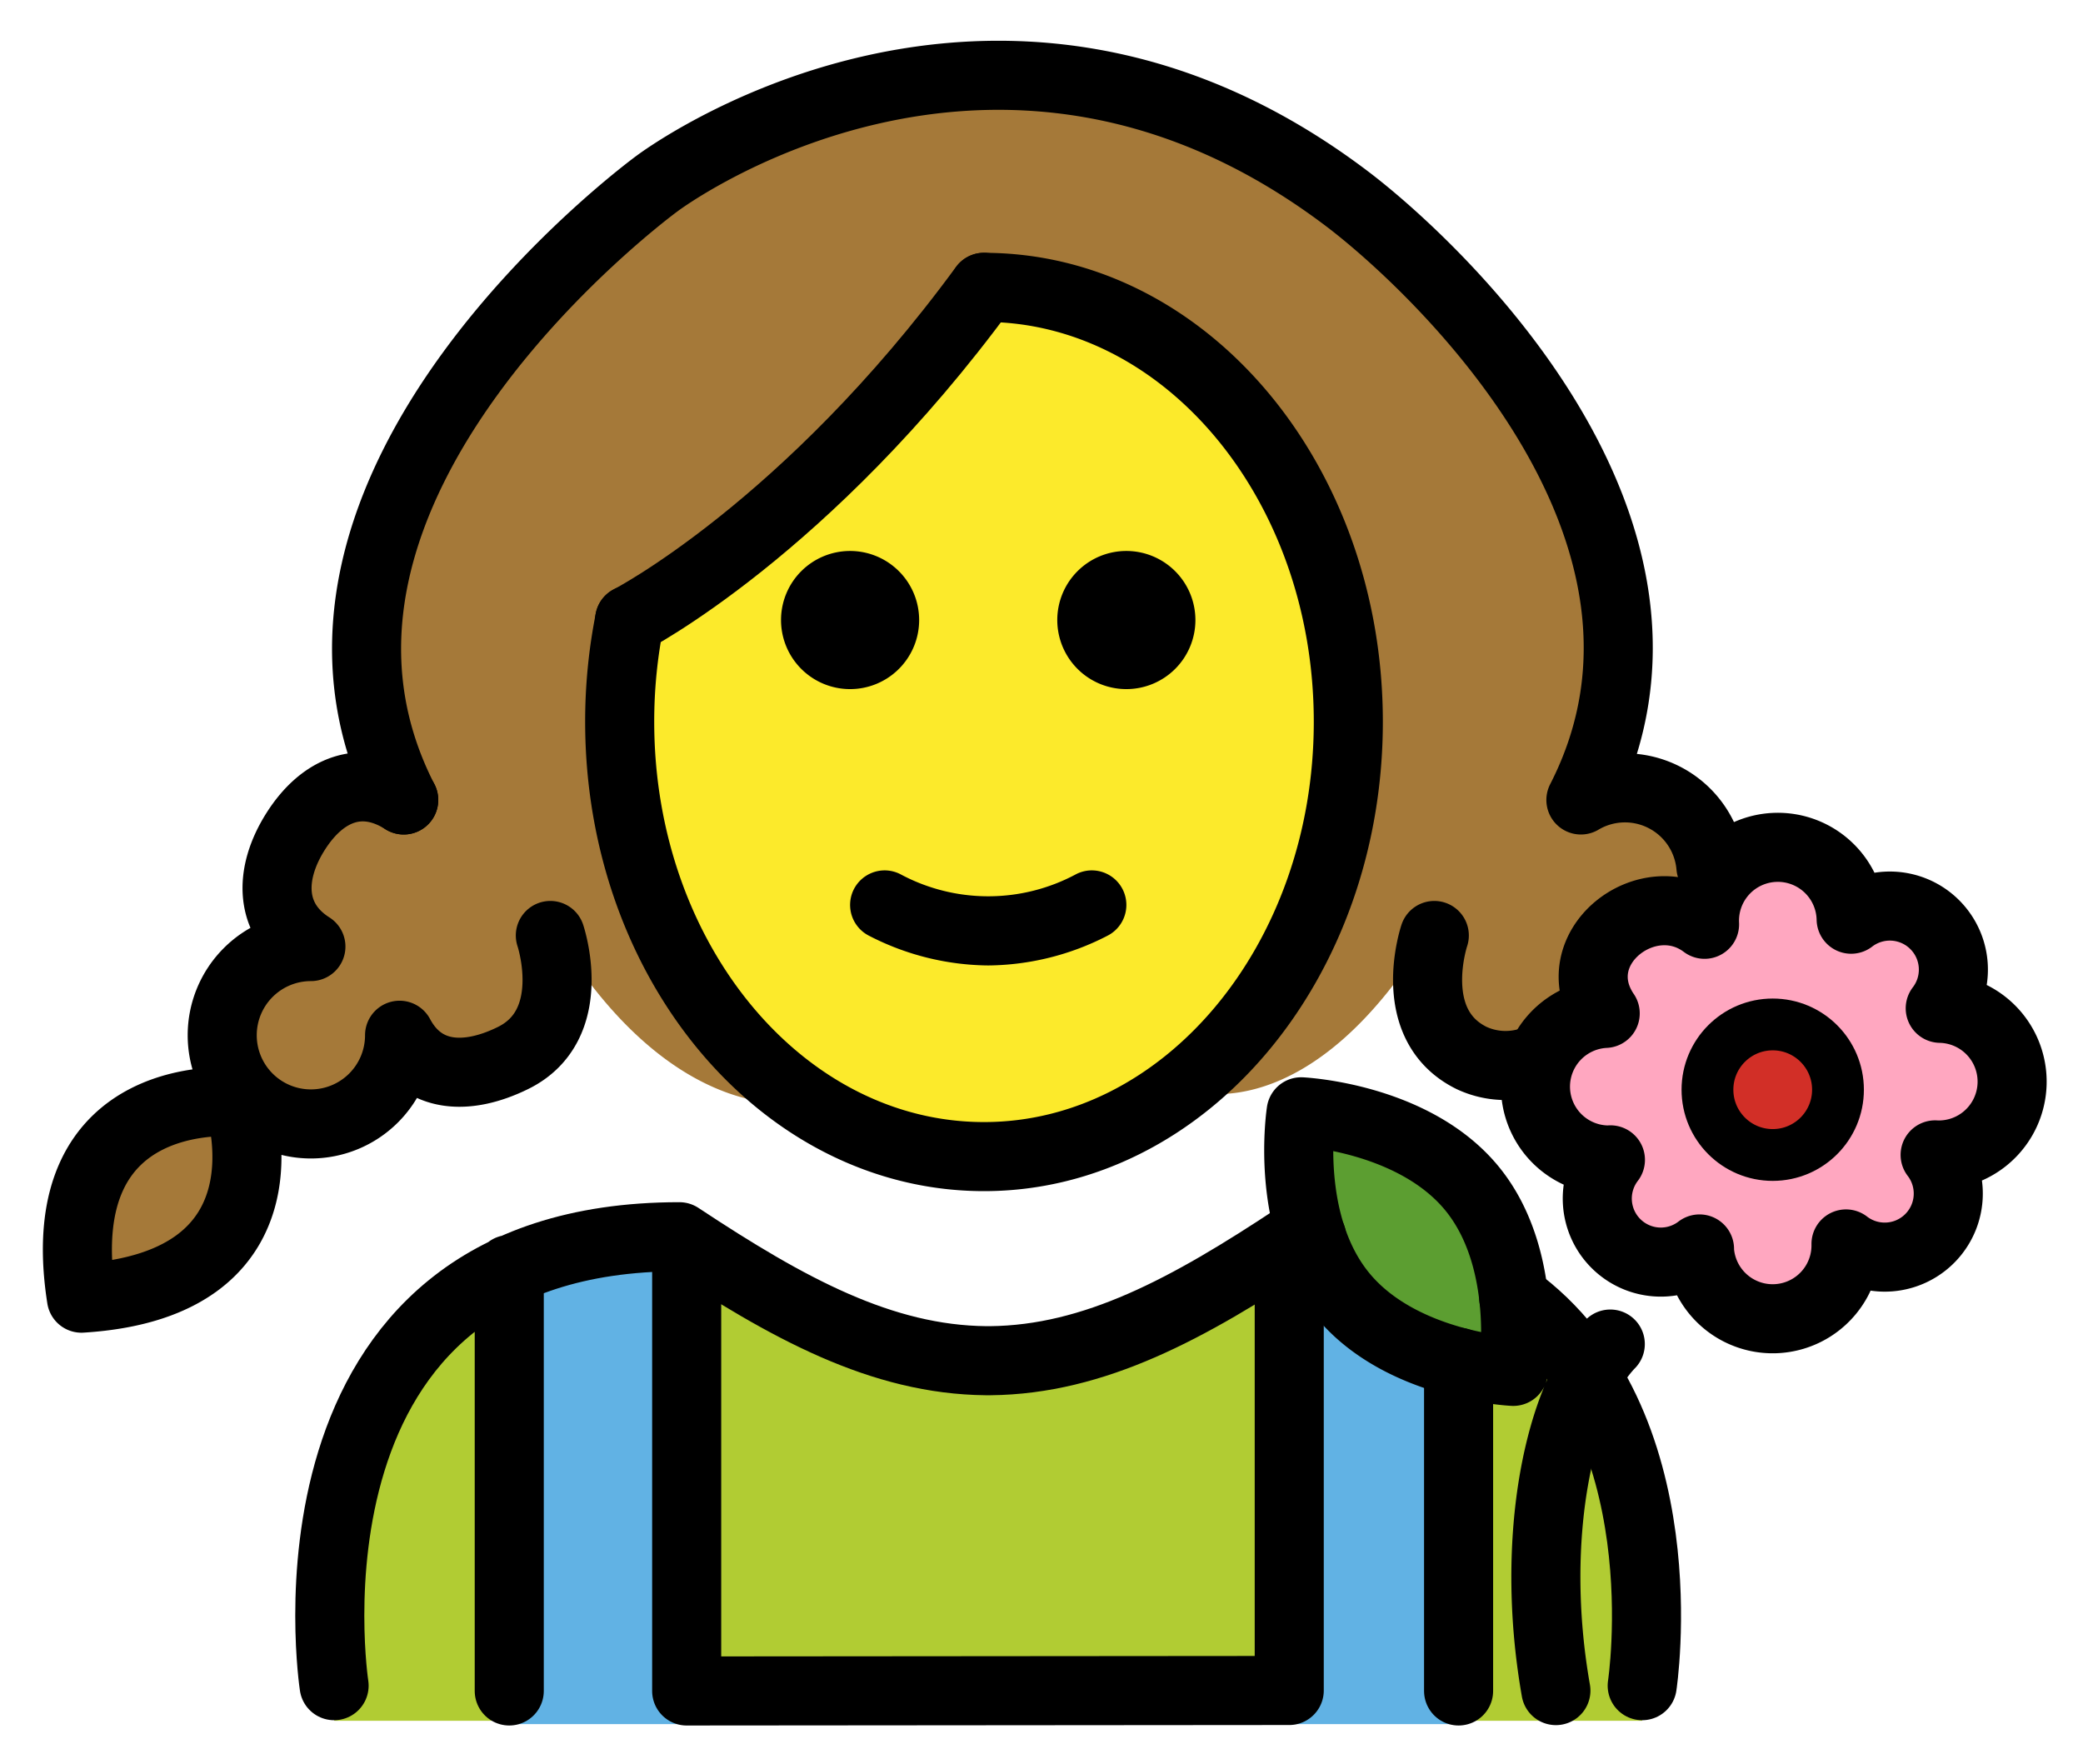 <svg xmlns="http://www.w3.org/2000/svg" role="img" viewBox="7.22 11.47 60.32 51.07"><title>E341.svg</title><g id="color"><path fill="#b1cc33" d="M54.775,61.298s2-14.02-10-14.02c-3.192,2.128-5.926,3.598-9,3.592H35.9c-3.074.006-5.808-1.464-9-3.592-12,0-10,14.02-10,14.02"/><path fill="#61b2e4" d="M21.967 47.318H26.255V61.345H21.967zM44.436 47.318H48.724V61.345H44.436z"/><path fill="#61b2e4" d="M21.967 59.66H49.458V61.394H21.967z"/><path fill="#ffa7c0" stroke="#ffa7c0" stroke-miterlimit="10" d="M54.185,42.561l.103,2.882a1.681,1.681,0,0,0,2.355,2.36l.001.001A1.941,1.941,0,0,0,60.525,47.67h.001a1.681,1.681,0,0,0,2.359-2.358h0a1.942,1.942,0,1,0,.135-3.881,1.681,1.681,0,0,0-2.354-2.361h-.005a1.94,1.94,0,0,0-3.879.115l-.015.013c-1.511-1.118-3.772.653-2.618,2.365v.001a1.941,1.941,0,0,0,.136,3.88"/><path fill="#5c9e31" d="M49.849,45.887c1.696,2.075,1.192,5.293,1.192,5.293s-3.254-.147-4.95-2.223-1.192-5.293-1.192-5.293S48.153,43.813,49.849,45.887Z"/><circle cx="58.555" cy="43.024" r="1.89" fill="#d22f27"/><circle cx="58.555" cy="43.024" r="1.89" fill="#d22f27"/><path fill="#a57939" d="M9.579,48.725c6.352-.394,4.558-5.676,4.558-5.676S8.592,42.438,9.579,48.725Z"/></g><g id="skin"><path fill="#fcea2b" d="M42.035,22.014c1.45,2.381,4.545,5.567,4.545,8.791,0,7.828-4.418,14.154-10.68,14.154s-10.675-6.146-10.675-13.974c0-1.44,3.561-2.51,6.252-4.936C34.546,23.282,34.756,17.153,42.035,22.014Z"/></g><g id="hair"><path fill="#a57939" d="M53.125,41.111c-.69,1.28-1.99,1.3-3.29.66-1.95-.96-1.08-3.55-1.08-3.55-3.6,6.11-7.12,4.82-7.15,4.81,4.58-1.82,4.659-7.965,4.659-14.295,0-2.94-1.841-4.093-3.071-6.353l-1.578-1.372-1.28-.5-.79.16-.67-.42-1.73-.15-.78-.02-1.76.23-.663,2.76-4.609,4.253s-3.531,1.038-3.725,1.412c-2.913,5.62.436,12.805,5.006,14.635-.03.01-3.86.96-7.46-5.15,0,0,.88,2.59-1.08,3.55-1.3.64-2.6.62-3.28-.66a2.57,2.57,0,1,1-2.57-2.57c-1.23-.77-1.22-2.11-.45-3.33.78-1.22,1.91-1.69,3.14-.91-4.67-9.1,7.33-17.85,7.33-17.85l7.79-2.66,2.15.16,1.29.24h1.33l6.86,2.26h.39l-.07.24c1.87,1.48,11.22,9.4,7.02,17.61,1.22-.78,2.35-.31,3.13.91.77,1.22.293,2.068-.937,2.838"/></g><g id="line"><path d="M41.837 29.424a2 2 0 1 1-2-2 2.001 2.001 0 0 1 2 2M33.837 29.424a2 2 0 1 1-2-2 2.001 2.001 0 0 1 2 2M35.837 39.426a7.653 7.653 0 0 1-3.447-.858 1 1 0 1 1 .895-1.789 5.378 5.378 0 0 0 5.105 0 1 1 0 0 1 .895 1.789A7.653 7.653 0 0 1 35.837 39.426z"/><path fill="none" stroke="#000" stroke-linecap="round" stroke-linejoin="round" stroke-width="2" d="M16.895 60.281s-2-13 10-13c3.16 2.09 5.86 3.56 8.88 3.59h.12c3.02-.03 5.73-1.5 8.88-3.59.15 0 .29 0 .43.01M51.055 49.051c4.9 3.55 3.72 11.23 3.72 11.23M21.967 48.23L21.967 60.434M49.458 50.916L49.458 60.434"/><path fill="none" stroke="#000" stroke-linecap="round" stroke-linejoin="round" stroke-width="2" d="M27.105 47.533L27.105 60.434 44.554 60.42 44.554 47.513M16.223 38.879C15 38.105 15.005 36.77 15.78 35.547s1.908-1.688 3.131-.913M18.791 41.447a2.568 2.568 0 1 1-2.568-2.568M9.579 49.06c6.352-.394 4.558-5.676 4.558-5.676S8.592 42.772 9.579 49.06zM23.157 38.558s.873 2.585-1.079 3.547c-1.299.64-2.606.62-3.287-.658"/><path fill="none" stroke="#000" stroke-linecap="round" stroke-linejoin="round" stroke-width="2" d="M18.911 34.634c-4.662-9.099 7.338-17.851 7.338-17.851s9.708-7.337 19.983.446C48.624 19.04 57.042 26.746 53 34.634M53 34.634A2.498 2.498 0 0 1 56.765 36.57M51.654 42.168a2.331 2.331 0 0 1-1.82-.063c-1.952-.962-1.079-3.547-1.079-3.547"/><path fill="none" stroke="#000" stroke-linecap="round" stroke-linejoin="round" stroke-width="2" d="M35.715 19.791c5.82 0 10.55 5.63 10.55 12.58s-4.73 12.59-10.55 12.59c-5.83 0-10.55-5.64-10.55-12.59a14.982 14.982 0 0 1 .29-2.95M49.849 45.887c1.696 2.075 1.192 5.293 1.192 5.293s-3.254-.147-4.95-2.223-1.192-5.293-1.192-5.293S48.153 43.813 49.849 45.887zM53.851 50.389c-1.46 1.507-2.359 5.579-1.575 10.034M56.581 38.234a2.124 2.124 0 1 1 4.245-.147M63.259 44.912a2.124 2.124 0 1 0 .147-4.245M63.406 40.667a1.84 1.84 0 0 0-2.58-2.58M60.678 47.491a1.84 1.84 0 0 0 2.58-2.58M60.677 47.49a2.124 2.124 0 0 1-4.245.147M53.855 45.055a1.84 1.84 0 0 0 2.58 2.58M56.581 38.234c-1.653-1.245-4.145.7-2.879 2.578M53.851 45.059a2.124 2.124 0 0 1-.147-4.245"/><circle cx="58.555" cy="43.024" r="1.89" fill="none" stroke="#000" stroke-miterlimit="10" stroke-width="1.5"/><path fill="none" stroke="#000" stroke-linecap="round" stroke-linejoin="round" stroke-width="2" d="M25.452,29.424s5.13-2.637,10.26-9.636h0"/></g></svg>